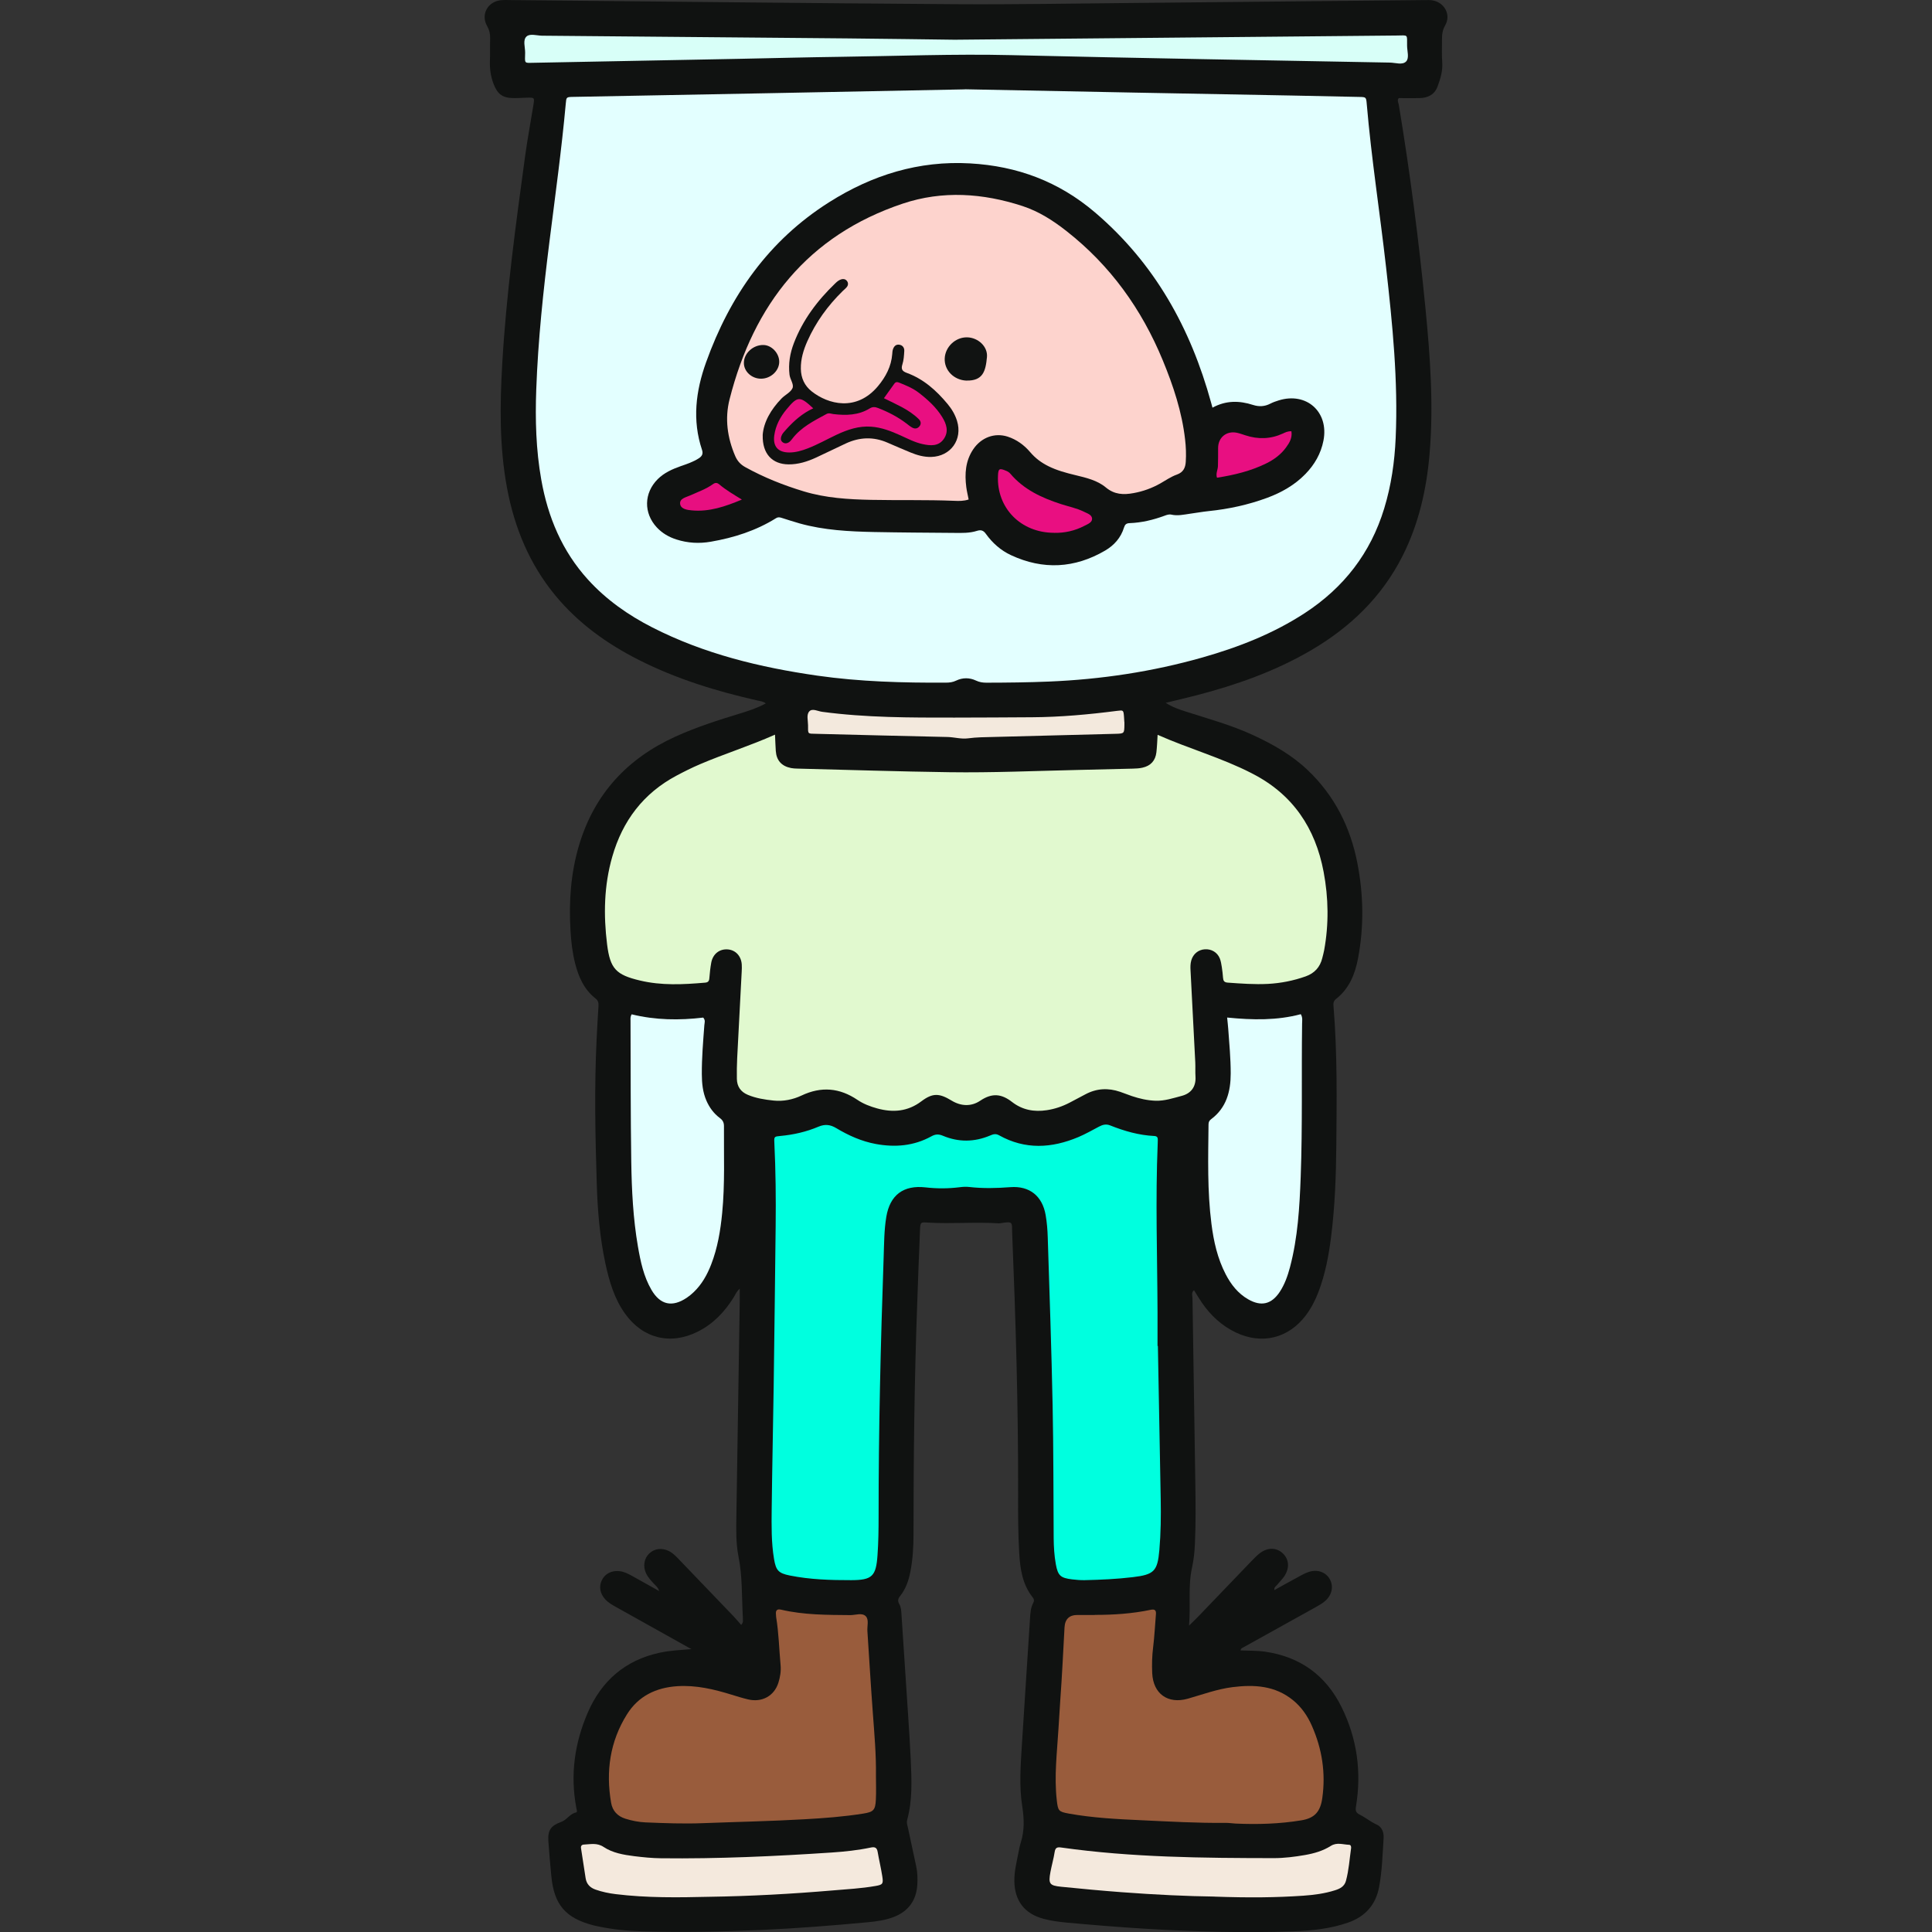<?xml version="1.0" encoding="UTF-8" standalone="no"?>
<!DOCTYPE svg PUBLIC "-//W3C//DTD SVG 1.1//EN" "http://www.w3.org/Graphics/SVG/1.1/DTD/svg11.dtd">
<svg width="100%" height="100%" viewBox="0 0 1024 1024" version="1.1" xmlns="http://www.w3.org/2000/svg" xmlns:xlink="http://www.w3.org/1999/xlink" xml:space="preserve" xmlns:serif="http://www.serif.com/" style="fill-rule:evenodd;clip-rule:evenodd;stroke-linejoin:round;stroke-miterlimit:2;">
    <rect x="0" y="0" width="1024" height="1024" fill="#333333" stroke="none"/>
    <g transform="matrix(2.31,0,0,2.31,-82.626,-94.824)">
        <g id="b">
            <g id="c">
                <g>
                    <path d="M194.47,419.47C188.69,416.24 182.91,413.01 177.13,409.78C176.23,409.28 175.34,408.78 174.63,408C173.44,406.69 173.15,405.09 173.85,403.64C174.59,402.11 176.11,401.34 177.94,401.55C178.99,401.67 179.9,402.15 180.8,402.64C182.77,403.73 184.73,404.83 187.02,406.11C186.72,405.2 186.22,404.88 185.85,404.48C185.15,403.72 184.44,402.98 184,402.03C183.25,400.43 183.55,398.62 184.74,397.49C185.96,396.33 187.69,396.13 189.3,396.96C190.23,397.44 190.93,398.2 191.64,398.94C195.77,403.24 199.9,407.54 204.02,411.84C204.63,412.47 205.18,413.15 205.83,413.88C206.43,413.24 206.18,412.76 206.21,412.33C206.23,412.13 206.2,411.92 206.19,411.71C205.95,407.21 206.12,402.7 205.22,398.22C204.6,395.14 204.68,391.95 204.73,388.79C204.98,372.42 205.24,356.05 205.5,339.67C205.51,338.8 205.5,337.92 205.5,336.74C204.72,337.42 204.48,338.12 204.11,338.72C202.05,342.04 199.44,344.79 195.91,346.57C189.67,349.73 183.29,348.19 179.21,342.5C176.72,339.03 175.55,335.03 174.67,330.92C173.37,324.87 172.88,318.72 172.69,312.56C172.35,301.54 172.12,290.51 172.66,279.48C172.78,276.95 172.93,274.42 173.09,271.89C173.14,271.16 173.02,270.61 172.38,270.12C169.78,268.07 168.52,265.21 167.73,262.1C167.1,259.64 166.82,257.11 166.67,254.58C166.27,247.9 166.73,241.28 168.67,234.85C172.19,223.19 179.71,215.07 190.75,210.06C195.57,207.87 200.58,206.28 205.61,204.74C207.57,204.14 209.52,203.51 211.47,202.45C210.88,201.96 210.23,201.93 209.62,201.79C200.18,199.66 190.98,196.84 182.31,192.45C175.03,188.76 168.49,184.08 163.25,177.75C157.25,170.51 153.79,162.1 152.09,152.93C150.34,143.49 150.46,133.97 151.01,124.46C151.93,108.52 154.1,92.7 156.25,76.89C156.79,72.96 157.53,69.05 158.16,65.13C158.43,63.43 158.41,63.42 156.66,63.46C155.56,63.49 154.47,63.58 153.37,63.55C150.95,63.48 149.86,62.53 149,60.26C148.35,58.55 148.12,56.84 148.18,55.04C148.24,53.33 148.18,51.61 148.23,49.9C148.26,48.85 148.06,47.95 147.52,46.99C146.04,44.38 147.68,41.41 150.68,41.1C151.49,41.02 152.32,41.06 153.14,41.07C187.05,41.39 220.96,41.78 254.87,42.01C268.5,42.1 282.13,41.85 295.76,41.73C318.09,41.52 340.43,41.29 362.76,41.07C363.31,41.07 363.86,41.04 364.4,41.13C367.18,41.56 368.76,44.43 367.37,46.85C366.74,47.95 366.61,48.99 366.63,50.15C366.65,51.86 366.54,53.58 366.68,55.29C366.84,57.27 366.28,59.08 365.62,60.88C364.91,62.8 363.36,63.53 361.42,63.56C359.85,63.58 358.29,63.56 356.7,63.56C356.27,64.08 356.64,64.61 356.72,65.11C359.29,80.58 361.3,96.13 362.83,111.74C363.92,122.86 364.73,134 363.78,145.18C363.08,153.37 361.29,161.27 357.56,168.65C352.8,178.05 345.53,185.03 336.52,190.29C328.3,195.09 319.41,198.22 310.24,200.6C308,201.18 305.74,201.7 303.24,202.31C304.83,203.34 306.36,203.84 307.89,204.33C313.03,205.98 318.25,207.4 323.18,209.67C327.81,211.8 332.21,214.29 335.91,217.84C342,223.67 345.62,230.87 347.21,239.07C348.62,246.32 348.75,253.63 347.37,260.92C346.68,264.57 345.34,267.9 342.3,270.27C341.62,270.8 341.7,271.43 341.75,272.11C342.62,282.71 342.48,293.33 342.38,303.95C342.32,310.94 342.06,317.92 341.18,324.86C340.64,329.15 339.84,333.38 338.3,337.44C337.57,339.37 336.63,341.19 335.39,342.85C331.4,348.14 325.28,349.63 319.3,346.77C316.07,345.22 313.54,342.86 311.53,339.93C310.91,339.03 310.36,338.09 309.73,337.08C309.05,337.62 309.37,338.35 309.38,338.95C309.58,353.06 309.8,367.17 310.03,381.28C310.1,385.94 310.15,390.6 309.94,395.25C309.86,397.1 309.67,398.94 309.27,400.75C308.33,404.99 308.99,409.29 308.59,414.04C309.52,413.13 310.1,412.58 310.65,412.01C314.73,407.76 318.8,403.5 322.89,399.26C323.51,398.62 324.13,397.97 324.83,397.43C326.63,396.06 328.65,396.1 330.08,397.44C331.53,398.79 331.71,400.81 330.47,402.68C329.98,403.42 329.32,404.04 328.77,404.73C328.54,405.02 328.09,405.17 328.17,405.89C329.9,404.93 331.54,404.01 333.2,403.12C334.1,402.63 334.99,402.09 335.95,401.76C338.02,401.03 340.03,401.76 340.93,403.47C341.8,405.1 341.36,407.09 339.76,408.44C339.14,408.96 338.42,409.38 337.7,409.78C332.14,412.88 326.57,415.95 321.01,419.05C320.8,419.17 320.49,419.21 320.41,419.73C322.3,419.82 324.17,419.75 326.03,420.02C334.11,421.19 339.98,425.46 343.57,432.71C347.14,439.91 348.2,447.56 346.9,455.5C346.74,456.49 346.8,456.94 347.84,457.46C349.14,458.11 350.27,459.08 351.65,459.69C352.86,460.23 353.32,461.5 353.23,462.81C352.99,466.57 352.89,470.35 352.19,474.05C351.43,478.09 349.03,480.79 345.14,482.16C341.02,483.61 336.72,484.04 332.41,484.19C321.11,484.58 309.81,484.27 298.52,483.59C292.57,483.23 286.63,482.74 280.7,482.2C278.86,482.03 277.02,481.8 275.23,481.32C270.87,480.17 268.57,477.2 268.51,472.66C268.48,470.52 268.99,468.45 269.4,466.37C269.57,465.5 269.73,464.62 270,463.77C270.84,461.04 270.77,458.36 270.32,455.51C269.58,450.84 269.95,446.08 270.24,441.36C270.84,431.72 271.49,422.08 272.1,412.45C272.18,411.21 272.23,409.98 272.83,408.86C273.09,408.37 273.06,407.99 272.71,407.55C270.33,404.55 269.83,400.96 269.62,397.3C269.37,392.92 269.35,388.54 269.37,384.15C269.43,364.07 268.82,344.01 268.01,323.95C267.91,321.52 268.36,321.22 265.36,321.7C265.22,321.72 265.09,321.75 264.95,321.74C259.55,321.39 254.14,321.89 248.74,321.57C247.03,321.47 246.94,321.4 246.86,323.25C246.61,328.79 246.44,334.34 246.23,339.88C245.57,357.61 245.37,375.36 245.37,393.1C245.37,395.98 245.2,398.85 244.65,401.68C244.25,403.73 243.58,405.66 242.27,407.29C241.76,407.92 241.72,408.43 242.11,409.11C242.53,409.84 242.56,410.68 242.61,411.5C243.12,419.29 243.65,427.08 244.15,434.87C244.37,438.22 244.59,441.57 244.74,444.92C244.94,449.51 245.15,454.1 243.92,458.6C243.74,459.25 243.96,459.82 244.09,460.41C244.72,463.36 245.34,466.3 245.98,469.24C246.29,470.66 246.33,472.1 246.24,473.54C246,477.1 244.21,479.57 240.88,480.88C238.95,481.63 236.9,481.91 234.86,482.1C226.75,482.86 218.62,483.51 210.48,483.87C201.37,484.28 192.27,484.44 183.15,484.19C179.73,484.09 176.32,483.76 172.96,483.04C172.63,482.97 172.29,482.91 171.96,482.82C165.54,481.16 162.89,478.09 162.27,471.5C162.02,468.84 161.77,466.18 161.59,463.52C161.42,460.99 162.15,459.94 164.56,459.07C165.85,458.61 166.52,457.2 167.96,456.91C168.3,456.84 168.06,456.17 167.99,455.77C166.58,448.26 167.61,441.02 170.6,434.07C173.75,426.75 179.18,421.99 187.08,420.27C189.49,419.74 191.96,419.64 194.45,419.43L194.47,419.47Z" style="fill:rgb(16,18,17);fill-rule:nonzero;"/>
                    <path d="M257.45,61.54C270.39,61.8 283.34,62.06 296.28,62.3C308.27,62.53 320.25,62.74 332.24,62.97C337.38,63.07 342.51,63.18 347.65,63.29C349.19,63.32 349.23,63.33 349.36,64.87C350.43,77.43 352.39,89.88 353.8,102.4C355.27,115.4 356.58,128.42 356,141.54C355.76,147.03 354.98,152.44 353.37,157.71C350.25,167.96 344.08,175.9 335.13,181.73C327.89,186.45 319.94,189.55 311.68,191.9C300.17,195.17 288.42,196.93 276.47,197.43C271.68,197.63 266.88,197.68 262.09,197.69C261.26,197.69 260.5,197.58 259.72,197.21C258.23,196.5 256.64,196.5 255.16,197.21C254.38,197.59 253.61,197.68 252.79,197.68C242.92,197.73 233.06,197.47 223.28,196.07C210.14,194.18 197.35,191.09 185.44,185.01C179.91,182.19 174.88,178.66 170.68,174.04C164.74,167.5 161.48,159.7 159.96,151.1C158.74,144.25 158.56,137.34 158.81,130.42C159.22,119.05 160.43,107.75 161.84,96.47C163.16,85.94 164.62,75.43 165.58,64.86C165.72,63.34 165.69,63.31 167.26,63.28C182.12,63.01 196.98,62.72 211.85,62.44C226.85,62.15 241.85,61.85 256.85,61.56C257.06,61.56 257.26,61.54 257.47,61.53L257.45,61.54Z" style="fill:rgb(227,255,255);fill-rule:nonzero;"/>
                    <path d="M213.59,209.61C213.66,211.03 213.69,212.18 213.77,213.33C213.92,215.52 215.09,216.84 217.26,217.27C217.73,217.36 218.21,217.39 218.69,217.4C230.33,217.69 241.97,218.07 253.61,218.23C263.45,218.37 273.29,217.93 283.13,217.71C287.31,217.61 291.48,217.52 295.66,217.41C296.41,217.39 297.17,217.36 297.9,217.19C299.8,216.77 300.88,215.57 301.1,213.66C301.25,212.38 301.29,211.09 301.38,209.65C308.55,212.83 316.02,214.91 322.91,218.44C322.97,218.47 323.03,218.51 323.09,218.54C332.39,223.28 337.58,231.04 339.47,241.1C340.59,247.06 340.69,253.08 339.59,259.08C339.48,259.68 339.31,260.28 339.16,260.88C338.65,262.97 337.37,264.36 335.34,265.08C332.54,266.07 329.67,266.64 326.71,266.8C323.63,266.96 320.55,266.73 317.48,266.51C316.63,266.45 316.45,266.08 316.39,265.4C316.32,264.58 316.24,263.76 316.11,262.95C316,262.28 315.9,261.58 315.65,260.96C315.08,259.55 313.72,258.76 312.21,258.86C310.71,258.96 309.53,259.93 309.1,261.42C308.89,262.16 308.89,262.9 308.93,263.66C309.3,270.7 309.67,277.75 310.02,284.79C310.07,285.88 310,286.98 310.07,288.08C310.22,290.45 308.99,291.96 306.89,292.5C304.94,293.01 302.98,293.68 300.89,293.61C299.02,293.54 297.23,293.13 295.47,292.54C294.56,292.23 293.68,291.87 292.77,291.56C290.04,290.63 287.39,290.76 284.82,292.13C283.61,292.78 282.4,293.42 281.19,294.05C279.54,294.91 277.8,295.5 275.95,295.78C273.04,296.22 270.35,295.73 267.99,293.9C265.63,292.06 263.46,291.73 260.68,293.6C258.62,294.99 256.27,294.89 254.1,293.57C251.27,291.85 249.76,291.79 247.16,293.75C244.04,296.1 240.66,296.37 237.03,295.37C235.44,294.93 233.88,294.34 232.52,293.42C228.41,290.64 224.2,290.28 219.69,292.41C217.7,293.35 215.49,293.8 213.28,293.57C211.27,293.36 209.24,293.05 207.34,292.25C205.72,291.57 204.87,290.33 204.84,288.59C204.81,287.02 204.84,285.44 204.91,283.87C205.24,277.24 205.6,270.6 205.95,263.97C205.98,263.42 206,262.87 205.96,262.33C205.83,260.41 204.55,259.04 202.78,258.89C200.9,258.73 199.36,259.89 198.97,261.88C198.74,263.09 198.63,264.32 198.52,265.55C198.46,266.22 198.18,266.47 197.5,266.52C192.51,266.95 187.53,267.21 182.58,266.02C177.12,264.72 175.77,263.33 175.07,257.78C174.22,250.99 174.35,244.24 176.25,237.62C178.6,229.4 183.38,223.06 191,219.01C192.75,218.08 194.53,217.19 196.35,216.41C201.94,214.02 207.76,212.21 213.57,209.62L213.59,209.61Z" style="fill:rgb(225,249,207);fill-rule:nonzero;"/>
                    <path d="M301.44,349.85C301.66,361.56 301.89,373.27 302.09,384.99C302.16,388.89 302.12,392.8 301.78,396.7C301.36,401.54 300.58,402.34 295.7,402.92C292.02,403.36 288.33,403.53 284.63,403.61C283.68,403.63 282.71,403.54 281.76,403.43C279.1,403.11 278.5,402.58 278.02,399.93C277.67,397.97 277.55,395.99 277.53,394C277.46,383.86 277.5,373.72 277.29,363.58C277.03,350.7 276.58,337.83 276.17,324.96C276.12,323.25 275.98,321.53 275.69,319.85C274.94,315.48 272.01,313.1 267.58,313.44C264.42,313.68 261.3,313.76 258.16,313.4C257.42,313.31 256.65,313.36 255.91,313.46C253.31,313.78 250.73,313.79 248.13,313.49C243.05,312.92 239.97,315.24 239.13,320.24C238.62,323.29 238.63,326.38 238.52,329.46C237.83,349.32 237.35,369.18 237.36,389.05C237.36,391.99 237.32,394.95 237.11,397.88C236.78,402.72 235.88,403.6 231.08,403.61C226.36,403.62 221.63,403.48 216.97,402.54C214.39,402.02 213.81,401.38 213.37,398.77C212.73,394.97 212.79,391.12 212.83,387.29C212.94,377.84 213.15,368.39 213.29,358.93C213.46,346.74 213.6,334.54 213.74,322.35C213.81,315.98 213.75,309.61 213.44,303.24C213.37,301.84 213.42,301.82 214.83,301.69C217.85,301.41 220.79,300.74 223.57,299.56C225.04,298.94 226.26,299.07 227.62,299.88C230.45,301.58 233.43,302.92 236.71,303.53C241.16,304.35 245.45,303.99 249.46,301.78C250.4,301.26 251.13,301.23 252.13,301.65C255.71,303.15 259.33,303.11 262.92,301.6C263.63,301.3 264.2,301.09 265.01,301.54C270.98,304.88 277.08,304.52 283.19,301.95C284.82,301.26 286.38,300.37 287.95,299.54C288.78,299.1 289.56,298.9 290.49,299.27C293.75,300.57 297.09,301.53 300.62,301.7C301.25,301.73 301.45,302.04 301.42,302.61C301.41,302.88 301.42,303.16 301.4,303.43C300.86,316.31 301.31,329.19 301.36,342.06L301.36,349.87L301.44,349.87L301.44,349.85Z" style="fill:rgb(0,255,223);fill-rule:nonzero;"/>
                    <path d="M286.97,411.58C291.29,411.58 295.58,411.3 299.81,410.41C300.77,410.21 301.07,410.56 300.99,411.45C300.78,413.97 300.66,416.5 300.35,419.01C300.1,420.99 300.05,422.97 300.14,424.95C300.36,429.69 303.74,432.1 308.3,430.81C311.71,429.84 315.06,428.59 318.61,428.15C323.55,427.54 328.32,427.8 332.43,431.14C334.39,432.73 335.77,434.75 336.77,437.02C339.12,442.33 339.98,447.86 339.16,453.63C338.73,456.68 337.46,458.2 334.4,458.71C329.39,459.54 324.34,459.69 319.27,459.46C318.52,459.42 317.77,459.3 317.02,459.3C310.52,459.37 304.02,458.99 297.53,458.69C292.01,458.44 286.47,458.15 281.01,457.17C278.64,456.74 278.53,456.53 278.25,454.16C277.61,448.61 278.31,443.1 278.64,437.58C278.77,435.46 278.89,433.35 279.04,431.24C279.45,425.65 279.71,420.05 280.02,414.45C280.127,412.523 281.14,411.573 283.06,411.6C284.36,411.61 285.66,411.6 286.96,411.6L286.97,411.58Z" style="fill:rgb(153,92,60);fill-rule:nonzero;"/>
                    <path d="M236.75,448.45C236.75,450.3 236.83,452.15 236.73,454C236.61,456.4 236.16,456.8 233.84,457.17C229.38,457.88 224.89,458.22 220.38,458.47C212.59,458.92 204.79,459.07 197,459.37C192.61,459.54 188.25,459.37 183.88,459.19C182.3,459.12 180.75,458.81 179.25,458.34C177.47,457.78 176.31,456.55 175.99,454.71C174.74,447.51 175.71,440.64 179.63,434.39C182.25,430.2 186.29,428.26 191.17,427.94C195.48,427.66 199.59,428.64 203.66,429.9C204.9,430.28 206.14,430.67 207.41,430.97C210.6,431.72 213.4,430.2 214.37,427.14C214.78,425.84 215,424.46 214.87,423.09C214.53,419.42 214.46,415.72 213.85,412.07C213.82,411.87 213.84,411.66 213.81,411.46C213.71,410.57 214.05,410.16 214.98,410.38C220.22,411.61 225.56,411.58 230.9,411.63C232.1,411.63 233.59,411.01 234.44,411.91C235.18,412.7 234.71,414.14 234.79,415.29C235.21,421.57 235.57,427.85 236.04,434.12C236.39,438.9 236.82,443.67 236.75,448.46L236.75,448.45Z" style="fill:rgb(153,92,60);fill-rule:nonzero;"/>
                    <path d="M317.33,274.52C323.21,275.11 328.8,275.2 334.23,273.75C334.71,274.56 334.53,275.26 334.53,275.92C334.37,287.63 334.64,299.35 334.21,311.05C333.95,318.03 333.55,325.01 331.75,331.81C331.22,333.8 330.54,335.74 329.4,337.47C327.51,340.32 325.13,340.88 322.16,339.17C319.82,337.83 318.23,335.79 317.01,333.45C315.12,329.81 314.24,325.88 313.73,321.85C312.76,314.28 312.98,306.68 313.06,299.07C313.06,298.53 313.22,298.17 313.64,297.86C317.17,295.23 318.15,291.49 318.15,287.34C318.15,283.91 317.83,280.5 317.58,277.09C317.53,276.34 317.43,275.6 317.33,274.51L317.33,274.52Z" style="fill:rgb(227,255,255);fill-rule:nonzero;"/>
                    <path d="M180.7,273.78C186.18,275.13 191.69,275.18 197.12,274.53C197.69,275.19 197.41,275.74 197.38,276.25C197.1,280.01 196.78,283.76 196.8,287.53C196.81,289.6 197.01,291.64 197.84,293.56C198.53,295.16 199.54,296.54 200.94,297.58C201.61,298.08 201.88,298.6 201.88,299.45C201.83,306.09 202.12,312.73 201.47,319.36C201.08,323.39 200.42,327.37 198.95,331.16C198.03,333.54 196.8,335.75 194.93,337.53C194.44,338 193.9,338.44 193.34,338.82C190,341.06 187.26,340.46 185.24,337C183.45,333.93 182.74,330.51 182.14,327.06C181.03,320.63 180.71,314.13 180.61,307.63C180.45,296.81 180.48,285.99 180.44,275.18C180.44,274.78 180.36,274.36 180.71,273.77L180.7,273.78Z" style="fill:rgb(227,255,255);fill-rule:nonzero;"/>
                    <path d="M255.25,50.16C290.3,49.83 323.24,49.51 356.19,49.2C358.96,49.17 358.59,48.83 358.62,51.54C358.63,52.76 359.15,54.34 358.42,55.13C357.58,56.04 355.95,55.43 354.68,55.41C325.72,54.87 296.75,54.39 267.79,53.7C254.63,53.39 241.5,53.92 228.35,54.09C220.82,54.19 213.29,54.39 205.75,54.54C190,54.85 174.25,55.16 158.5,55.45C155.93,55.5 156.21,55.75 156.26,53.15C156.28,51.87 155.67,50.24 156.59,49.41C157.39,48.69 158.96,49.23 160.18,49.24C183.47,49.44 206.75,49.64 230.04,49.86C239.15,49.95 248.26,50.08 255.25,50.17L255.25,50.16Z" style="fill:rgb(216,255,248);fill-rule:nonzero;"/>
                    <path d="M198.56,476.26C191.37,476.43 184.19,476.53 177.03,475.65C175.47,475.46 173.93,475.14 172.44,474.62C171.17,474.18 170.35,473.36 170.14,472C169.79,469.7 169.43,467.41 169.08,465.11C169,464.61 169.24,464.3 169.73,464.28C171.27,464.21 172.76,463.82 174.27,464.83C176.35,466.21 178.84,466.63 181.29,466.94C183.32,467.19 185.37,467.4 187.43,467.42C200.51,467.57 213.57,466.97 226.62,466.1C229.62,465.9 232.62,465.58 235.57,464.96C236.49,464.77 236.97,464.96 237.14,465.94C237.46,467.83 237.92,469.69 238.21,471.58C238.47,473.28 238.33,473.49 236.65,473.78C233.41,474.35 230.13,474.52 226.85,474.8C217.44,475.6 208,476.12 198.55,476.26L198.56,476.26Z" style="fill:rgb(244,233,221);fill-rule:nonzero;"/>
                    <path d="M314.4,476.21C308.47,476.14 300.82,475.79 293.17,475.21C288.53,474.86 283.9,474.43 279.27,473.96C276.55,473.69 276.29,473.28 276.79,470.57C277.08,469.02 277.52,467.51 277.76,465.96C277.92,464.94 278.38,464.83 279.29,464.96C295.46,467.24 311.75,467.37 328.04,467.39C330.43,467.39 332.81,467.09 335.18,466.68C337.29,466.31 339.32,465.73 341.13,464.58C342.5,463.71 343.92,464.28 345.32,464.33C345.7,464.34 345.83,464.74 345.77,465.12C345.41,467.62 345.26,470.15 344.59,472.61C344.23,473.92 343.19,474.42 342.07,474.77C339.71,475.52 337.26,475.84 334.81,476.01C328.59,476.44 322.37,476.5 314.4,476.22L314.4,476.21Z" style="fill:rgb(244,233,221);fill-rule:nonzero;"/>
                    <path d="M293.76,206.71L293.76,207.37C293.73,209.33 293.73,209.37 291.74,209.42C282.43,209.67 273.12,209.89 263.81,210.14C261.83,210.19 259.85,210.19 257.87,210.46C256.33,210.67 254.76,210.19 253.18,210.15C243.12,209.94 233.06,209.67 222.99,209.42C221.06,209.37 221.16,209.56 221.17,207.43C221.17,206.35 220.75,205.01 221.48,204.25C222.18,203.53 223.42,204.24 224.4,204.37C234.48,205.72 244.61,205.71 254.74,205.7C260.69,205.7 266.64,205.65 272.58,205.62C279.09,205.58 285.57,204.99 292.02,204.16C293.54,203.97 293.54,203.95 293.67,205.52C293.71,206 293.73,206.48 293.74,206.71L293.76,206.71Z" style="fill:rgb(243,233,221);fill-rule:nonzero;"/>
                    <path d="M313.96,134.59C317.1,132.88 320.16,132.96 323.27,133.96C324.63,134.4 325.95,134.34 327.25,133.66C327.85,133.35 328.51,133.12 329.16,132.92C335.55,130.93 340.72,135.57 339.43,142.15C338.85,145.13 337.39,147.65 335.29,149.81C332.8,152.37 329.77,154.07 326.47,155.29C322.15,156.88 317.68,157.85 313.09,158.32C311.66,158.47 310.24,158.73 308.82,158.92C307.4,159.12 305.99,159.46 304.54,159.13C303.98,159 303.47,159.2 302.95,159.39C300.37,160.34 297.71,160.98 294.95,161.08C294.17,161.11 293.88,161.42 293.67,162.08C292.95,164.43 291.41,166.16 289.35,167.37C282.35,171.46 275.11,171.86 267.74,168.43C265.41,167.35 263.49,165.65 261.99,163.56C261.42,162.76 260.87,162.56 259.94,162.85C258.22,163.4 256.42,163.34 254.64,163.32C248.54,163.27 242.44,163.24 236.35,163.12C230.59,163 224.85,162.71 219.25,161.15C217.87,160.76 216.5,160.31 215.14,159.88C214.68,159.74 214.32,159.64 213.82,159.95C209.23,162.81 204.19,164.42 198.88,165.34C196.19,165.81 193.56,165.66 190.97,164.83C189.25,164.28 187.72,163.4 186.47,162.06C183.41,158.77 183.5,154.17 186.68,150.99C188.18,149.5 190.05,148.68 192,147.99C193.42,147.49 194.85,147.03 196.13,146.19C196.85,145.72 197.14,145.17 196.85,144.29C194.56,137.47 195.41,130.76 197.78,124.17C203.26,108.9 212.13,96.22 226.04,87.43C235.91,81.19 246.6,77.87 258.36,78.54C269.14,79.15 278.67,82.67 287.03,89.8C300.74,101.5 308.96,116.36 313.66,133.46C313.73,133.72 313.8,133.98 313.96,134.56L313.96,134.59Z" style="fill:rgb(16,18,17);fill-rule:nonzero;"/>
                    <path d="M258.03,155.65C256.92,156.03 255.82,156.01 254.73,155.96C248.36,155.7 241.99,155.87 235.62,155.74C230.41,155.63 225.22,155.32 220.18,153.79C215.52,152.38 211.02,150.59 206.75,148.22C205.67,147.62 204.96,146.83 204.47,145.71C202.65,141.49 202.04,137.08 203.17,132.65C208.7,110.88 221.13,95.05 242.93,87.76C252.03,84.72 261.3,85.36 270.39,88.33C274.14,89.56 277.41,91.66 280.5,94.09C290.55,101.98 297.72,111.98 302.57,123.74C304.98,129.58 306.96,135.54 307.68,141.85C307.88,143.56 307.95,145.27 307.84,146.98C307.76,148.34 307.31,149.4 305.8,149.94C304.46,150.41 303.25,151.26 302,151.97C300.07,153.06 298.02,153.8 295.85,154.19C293.57,154.61 291.49,154.55 289.51,152.9C287.55,151.26 285,150.67 282.53,150.07C280.4,149.56 278.28,148.99 276.31,148.01C274.71,147.21 273.32,146.19 272.13,144.78C270.76,143.17 269.03,141.9 266.96,141.23C263.99,140.28 260.91,141.41 259.07,144.14C257.28,146.8 257.09,149.77 257.48,152.82C257.6,153.76 257.84,154.69 258.02,155.65L258.03,155.65Z" style="fill:rgb(253,211,205);fill-rule:nonzero;"/>
                    <path d="M277.64,163.3C269.96,163.3 264.42,157.59 264.75,150.2C264.82,148.56 265.06,148.42 266.59,149.06C266.98,149.22 267.32,149.41 267.59,149.74C270.67,153.38 274.79,155.28 279.21,156.71C280.96,157.28 282.79,157.63 284.46,158.46C285.24,158.85 286.36,159.15 286.34,160.13C286.33,160.95 285.31,161.32 284.58,161.7C282.35,162.87 279.96,163.36 277.64,163.31L277.64,163.3Z" style="fill:rgb(233,15,129);fill-rule:nonzero;"/>
                    <path d="M332.08,140.01C332.31,141.55 331.62,142.65 330.86,143.7C329.67,145.34 328.07,146.52 326.26,147.4C322.73,149.13 318.96,150.04 315,150.66C314.68,149.68 315.2,148.85 315.22,148C315.25,146.63 315.27,145.26 315.26,143.89C315.24,141.46 317.14,139.85 319.55,140.34C320.22,140.48 320.87,140.72 321.52,140.93C324.44,141.89 327.31,141.81 330.12,140.52C330.67,140.27 331.22,139.96 332.08,140.01Z" style="fill:rgb(232,15,129);fill-rule:nonzero;"/>
                    <path d="M205.98,155.68C202.15,157.28 198.51,158.52 194.54,158.16C193.49,158.06 192.02,157.89 191.83,156.72C191.63,155.43 193.13,155.17 194.08,154.74C195.88,153.93 197.76,153.28 199.38,152.12C199.91,151.74 200.33,151.79 200.83,152.21C202.34,153.49 204.05,154.48 205.98,155.67L205.98,155.68Z" style="fill:rgb(231,15,128);fill-rule:nonzero;"/>
                    <path d="M210.76,140.91C210.97,137.9 212.65,134.99 215.1,132.47C215.91,131.64 217.17,131.08 217.6,130.12C217.99,129.25 217.05,128.12 216.92,127.03C216.62,124.51 217.03,122.11 217.92,119.78C219.97,114.44 223.33,109.99 227.42,106.06C227.81,105.68 228.23,105.32 228.77,105.15C229.28,104.99 229.74,105.09 230.07,105.48C230.41,105.88 230.42,106.4 230.13,106.82C229.86,107.2 229.46,107.5 229.12,107.83C225.71,111.17 222.95,114.97 221.01,119.34C220.12,121.35 219.48,123.43 219.52,125.68C219.56,127.8 220.36,129.55 222.02,130.86C225.75,133.8 232.25,135.58 237.21,129.66C239,127.51 240.27,125.13 240.49,122.28C240.52,121.94 240.53,121.59 240.63,121.27C240.85,120.56 241.29,120.02 242.11,120.14C242.91,120.26 243.3,120.87 243.25,121.61C243.19,122.63 243.13,123.69 242.82,124.65C242.47,125.75 242.78,126.22 243.81,126.6C247.66,128 250.6,130.63 253.17,133.72C254.14,134.88 254.91,136.17 255.36,137.63C256.67,141.89 253.92,145.76 249.45,145.89C247.77,145.94 246.2,145.49 244.67,144.86C242.9,144.13 241.14,143.37 239.39,142.61C236.18,141.21 233,141.34 229.86,142.79C227.56,143.85 225.3,144.99 223.01,146.04C221.01,146.96 218.93,147.62 216.69,147.6C212.97,147.56 210.67,145.2 210.77,140.91L210.76,140.91Z" style="fill:rgb(17,18,17);fill-rule:nonzero;"/>
                    <path d="M257.54,128.38C254.63,128.27 252.4,126 252.53,123.27C252.66,120.6 255.02,118.39 257.68,118.45C260.22,118.51 262.45,120.59 262.22,123C261.92,126.22 261.3,128.45 257.53,128.37L257.54,128.38Z" style="fill:rgb(17,19,18);fill-rule:nonzero;"/>
                    <path d="M210.38,127.94C208.24,127.94 206.44,126.28 206.45,124.31C206.45,122.09 208.6,120.14 210.97,120.21C212.83,120.26 214.54,122.08 214.56,124.02C214.58,126.11 212.63,127.94 210.39,127.94L210.38,127.94Z" style="fill:rgb(17,19,18);fill-rule:nonzero;"/>
                    <path d="M222.38,134.73C219.87,135.88 217.89,137.65 216.1,139.65C215.69,140.11 215.24,140.55 215.04,141.15C214.88,141.62 214.86,142.11 215.28,142.47C215.76,142.88 216.3,142.84 216.8,142.51C217.08,142.32 217.31,142.05 217.51,141.78C219.56,139.06 222.52,137.61 225.4,136.04C225.97,135.73 226.47,135.99 226.99,136.06C229.9,136.4 232.75,136.35 235.34,134.75C236,134.34 236.58,134.41 237.27,134.68C239.58,135.58 241.76,136.7 243.74,138.21C244.17,138.54 244.6,138.9 245.07,139.16C245.67,139.49 246.27,139.43 246.73,138.87C247.21,138.28 247.05,137.68 246.57,137.21C245.44,136.1 244.12,135.23 242.73,134.48C241.41,133.77 240.05,133.14 238.58,132.42C239.41,131.27 240.2,130.19 240.96,129.1C241.32,128.58 241.73,128.7 242.22,128.9C243.74,129.52 245.26,130.14 246.58,131.16C248.65,132.76 250.58,134.5 251.96,136.75C252.94,138.34 253.5,140.06 252.33,141.75C251.12,143.51 249.24,143.33 247.47,142.95C245.66,142.56 244.01,141.68 242.32,140.92C240.19,139.96 238.03,139.12 235.67,138.95C232.84,138.74 230.27,139.61 227.76,140.78C225.53,141.83 223.39,143.05 221.08,143.94C219.73,144.46 218.36,144.86 216.9,144.87C214.33,144.87 213.08,143.53 213.42,140.98C213.73,138.68 214.8,136.69 216.27,134.93C218.79,131.9 219.29,131.88 222.38,134.75L222.38,134.73Z" style="fill:rgb(233,15,129);fill-rule:nonzero;"/>
                </g>
            </g>
        </g>
    </g>
</svg>
